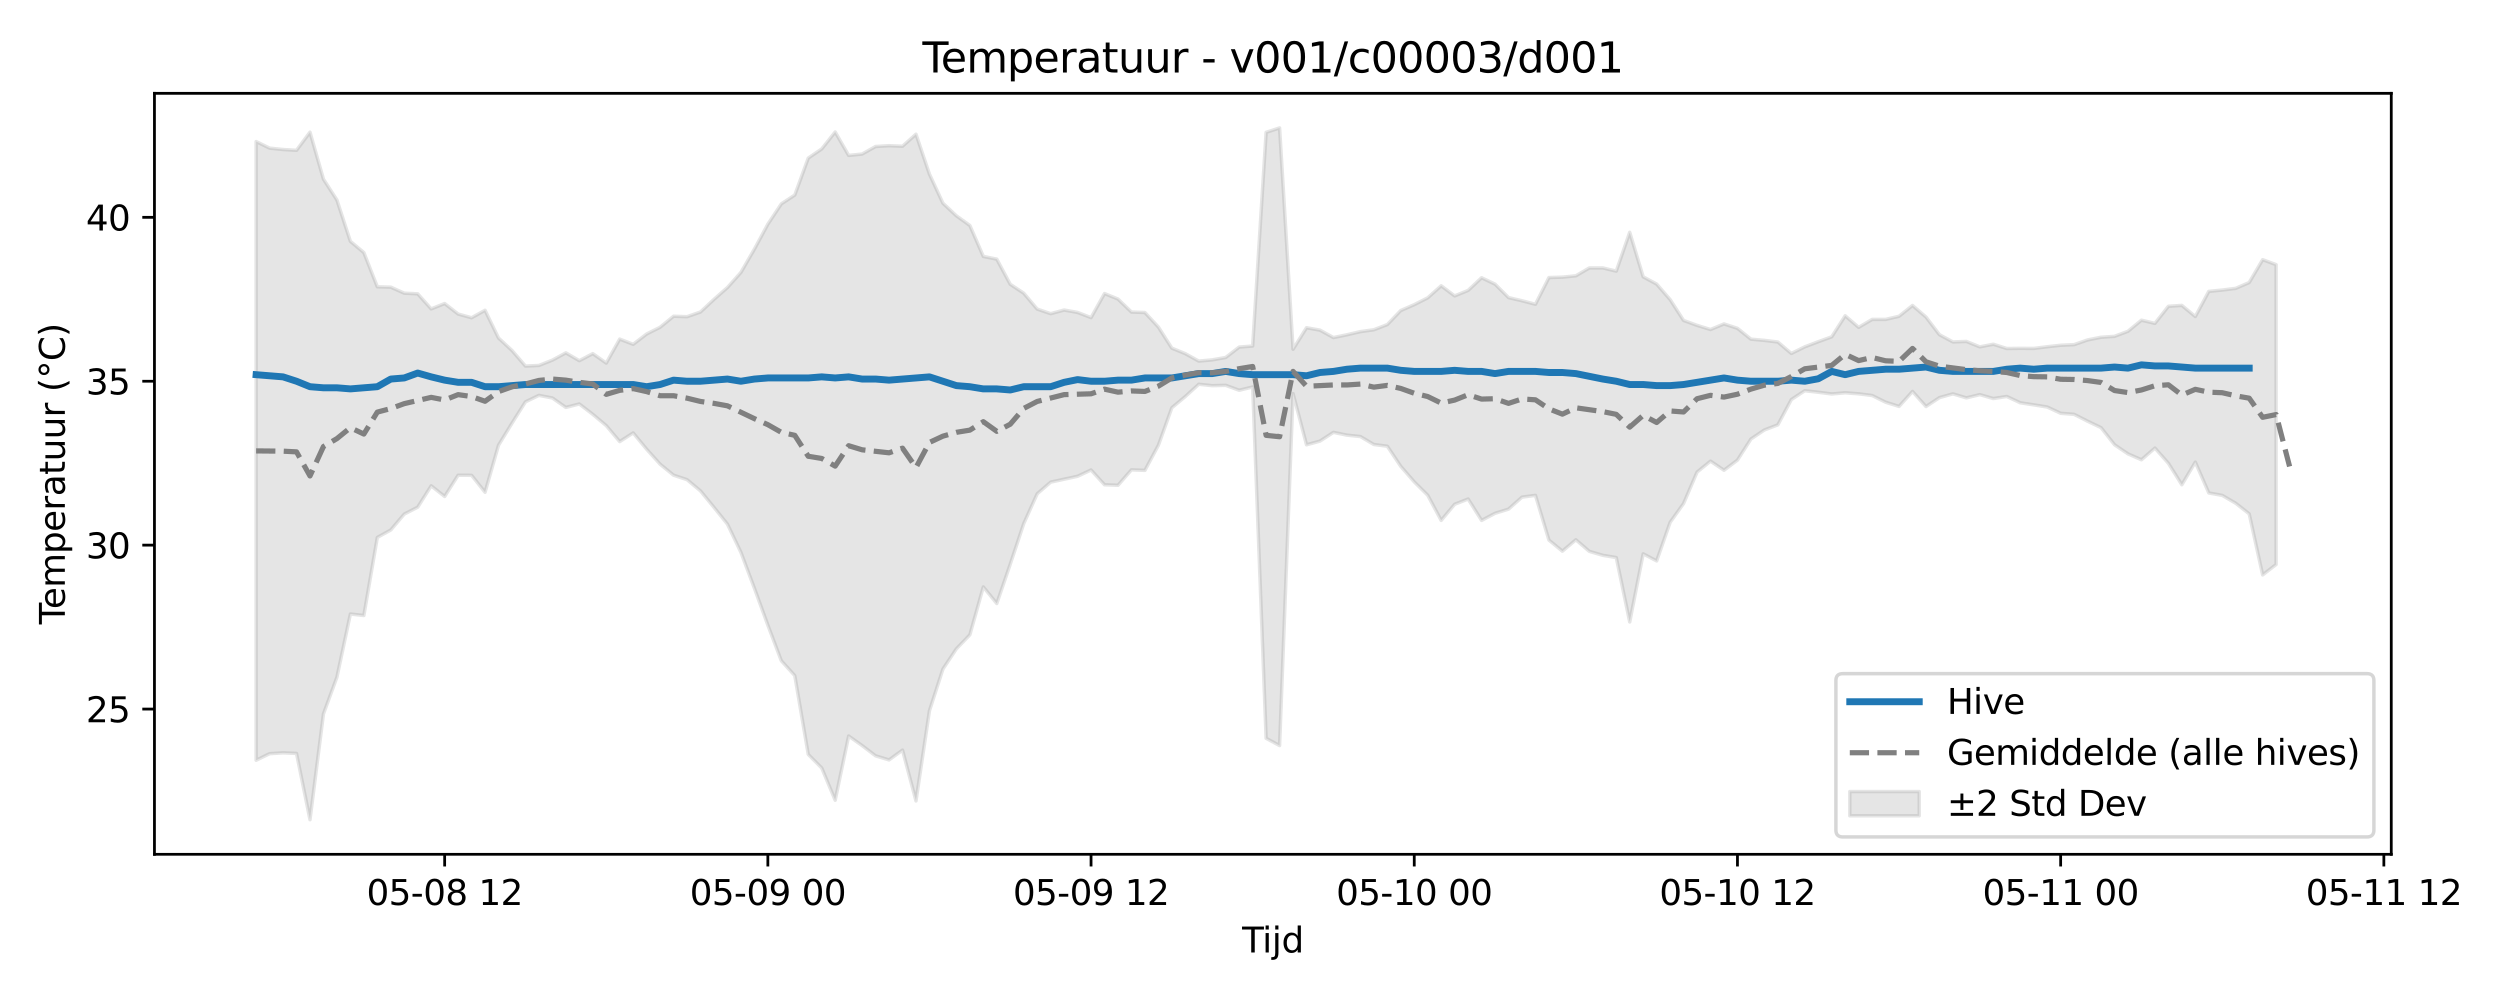 <?xml version="1.0" encoding="utf-8" standalone="no"?>
<!DOCTYPE svg PUBLIC "-//W3C//DTD SVG 1.1//EN"
  "http://www.w3.org/Graphics/SVG/1.1/DTD/svg11.dtd">
<svg xmlns:xlink="http://www.w3.org/1999/xlink" width="720pt" height="288pt" viewBox="0 0 720 288" xmlns="http://www.w3.org/2000/svg" version="1.1">
 <defs>
  <style type="text/css">*{stroke-linejoin: round; stroke-linecap: butt}</style>
 </defs>
 <g id="figure_1">
  <g id="patch_1">
   <path d="M 0 288 
L 720 288 
L 720 0 
L 0 0 
z
" style="fill: #ffffff"/>
  </g>
  <g id="axes_1">
   <g id="patch_2">
    <path d="M 44.48 246.04 
L 688.683 246.04 
L 688.683 26.88 
L 44.48 26.88 
z
" style="fill: #ffffff"/>
   </g>
   <g id="FillBetweenPolyCollection_1">
    <defs>
     <path id="mc8a89ac78d" d="M 73.762 -247.235 
L 73.762 -69.046 
L 77.64 -70.938 
L 81.519 -71.182 
L 85.397 -71.017 
L 89.276 -51.922 
L 93.154 -82.393 
L 97.032 -92.964 
L 100.911 -111.162 
L 104.789 -110.73 
L 108.668 -133.22 
L 112.546 -135.37 
L 116.424 -139.936 
L 120.303 -141.933 
L 124.181 -148.085 
L 128.06 -145.013 
L 131.938 -151.134 
L 135.816 -151.109 
L 139.695 -146.229 
L 143.573 -159.775 
L 147.452 -166.114 
L 151.33 -172.265 
L 155.208 -174.128 
L 159.087 -173.382 
L 162.965 -170.657 
L 166.844 -171.658 
L 170.722 -168.672 
L 174.6 -165.42 
L 178.479 -160.815 
L 182.357 -163.32 
L 186.236 -158.62 
L 190.114 -154.313 
L 193.992 -151.14 
L 197.871 -149.856 
L 201.749 -146.611 
L 205.628 -141.875 
L 209.506 -137.046 
L 213.384 -128.923 
L 217.263 -118.598 
L 221.141 -107.957 
L 225.02 -97.696 
L 228.898 -93.418 
L 232.776 -70.718 
L 236.655 -66.822 
L 240.533 -57.526 
L 244.412 -76.03 
L 248.29 -73.276 
L 252.168 -70.316 
L 256.047 -69.138 
L 259.925 -71.967 
L 263.804 -57.33 
L 267.682 -83.306 
L 271.56 -95.302 
L 275.439 -101.136 
L 279.317 -105.172 
L 283.196 -118.964 
L 287.074 -114.188 
L 290.952 -125.52 
L 294.831 -137.182 
L 298.709 -145.774 
L 302.588 -149.144 
L 306.466 -149.985 
L 310.345 -150.83 
L 314.223 -152.644 
L 318.101 -148.383 
L 321.98 -148.239 
L 325.858 -152.687 
L 329.737 -152.534 
L 333.615 -159.767 
L 337.493 -170.563 
L 341.372 -173.799 
L 345.25 -177.333 
L 349.129 -176.923 
L 353.007 -177.022 
L 356.885 -175.602 
L 360.764 -176.556 
L 364.642 -75.365 
L 368.521 -73.274 
L 372.399 -174.658 
L 376.277 -159.898 
L 380.156 -160.965 
L 384.034 -163.483 
L 387.913 -162.68 
L 391.791 -162.275 
L 395.669 -159.979 
L 399.548 -159.488 
L 403.426 -153.68 
L 407.305 -149.217 
L 411.183 -145.372 
L 415.061 -138.123 
L 418.94 -142.767 
L 422.818 -144.285 
L 426.697 -138.118 
L 430.575 -140.167 
L 434.453 -141.368 
L 438.332 -144.825 
L 442.21 -145.331 
L 446.089 -132.452 
L 449.967 -129.262 
L 453.845 -132.546 
L 457.724 -129.207 
L 461.602 -128.067 
L 465.481 -127.425 
L 469.359 -108.875 
L 473.237 -128.493 
L 477.116 -126.454 
L 480.994 -137.56 
L 484.873 -142.991 
L 488.751 -152.033 
L 492.629 -155.19 
L 496.508 -152.566 
L 500.386 -155.485 
L 504.265 -161.554 
L 508.143 -164.166 
L 512.021 -165.643 
L 515.9 -172.912 
L 519.778 -175.472 
L 523.657 -175.031 
L 527.535 -174.536 
L 531.413 -174.878 
L 535.292 -174.579 
L 539.17 -174.094 
L 543.049 -172.168 
L 546.927 -170.945 
L 550.805 -175.263 
L 554.684 -170.911 
L 558.562 -173.486 
L 562.441 -174.564 
L 566.319 -173.41 
L 570.197 -174.35 
L 574.076 -173.212 
L 577.954 -173.812 
L 581.833 -171.999 
L 585.711 -171.399 
L 589.589 -170.786 
L 593.468 -168.974 
L 597.346 -168.67 
L 601.225 -166.688 
L 605.103 -164.842 
L 608.982 -159.919 
L 612.86 -157.282 
L 616.738 -155.584 
L 620.617 -158.957 
L 624.495 -154.572 
L 628.374 -148.385 
L 632.252 -154.911 
L 636.13 -146.028 
L 640.009 -145.328 
L 643.887 -143.061 
L 647.766 -140.021 
L 651.644 -122.421 
L 655.522 -125.433 
L 655.522 -211.777 
L 655.522 -211.777 
L 651.644 -213.215 
L 647.766 -206.63 
L 643.887 -204.954 
L 640.009 -204.47 
L 636.13 -204.085 
L 632.252 -196.838 
L 628.374 -200.049 
L 624.495 -199.79 
L 620.617 -194.869 
L 616.738 -195.788 
L 612.86 -192.595 
L 608.982 -191.138 
L 605.103 -190.872 
L 601.225 -190.097 
L 597.346 -188.744 
L 593.468 -188.565 
L 589.589 -188.138 
L 585.711 -187.652 
L 581.833 -187.681 
L 577.954 -187.63 
L 574.076 -188.859 
L 570.197 -188.1 
L 566.319 -189.668 
L 562.441 -189.522 
L 558.562 -191.607 
L 554.684 -196.7 
L 550.805 -200.027 
L 546.927 -196.918 
L 543.049 -196.009 
L 539.17 -196.003 
L 535.292 -193.724 
L 531.413 -197.054 
L 527.535 -190.998 
L 523.657 -189.59 
L 519.778 -188.111 
L 515.9 -186.202 
L 512.021 -189.505 
L 508.143 -189.974 
L 504.265 -190.321 
L 500.386 -193.447 
L 496.508 -194.714 
L 492.629 -193.098 
L 488.751 -194.303 
L 484.873 -195.713 
L 480.994 -201.727 
L 477.116 -206.192 
L 473.237 -208.276 
L 469.359 -221.096 
L 465.481 -209.91 
L 461.602 -210.842 
L 457.724 -210.835 
L 453.845 -208.566 
L 449.967 -208.183 
L 446.089 -208.062 
L 442.21 -200.376 
L 438.332 -201.385 
L 434.453 -202.293 
L 430.575 -206.169 
L 426.697 -208.008 
L 422.818 -204.359 
L 418.94 -202.783 
L 415.061 -205.695 
L 411.183 -202.223 
L 407.305 -200.266 
L 403.426 -198.573 
L 399.548 -194.527 
L 395.669 -193.029 
L 391.791 -192.495 
L 387.913 -191.587 
L 384.034 -190.783 
L 380.156 -192.924 
L 376.277 -193.613 
L 372.399 -187.413 
L 368.521 -251.158 
L 364.642 -249.885 
L 360.764 -188.348 
L 356.885 -188.043 
L 353.007 -185.05 
L 349.129 -184.362 
L 345.25 -184.004 
L 341.372 -186.148 
L 337.493 -187.732 
L 333.615 -193.808 
L 329.737 -197.998 
L 325.858 -198.134 
L 321.98 -201.874 
L 318.101 -203.46 
L 314.223 -196.524 
L 310.345 -198.024 
L 306.466 -198.711 
L 302.588 -197.664 
L 298.709 -198.989 
L 294.831 -203.568 
L 290.952 -206.129 
L 287.074 -213.37 
L 283.196 -214.155 
L 279.317 -223.068 
L 275.439 -225.846 
L 271.56 -229.476 
L 267.682 -237.853 
L 263.804 -249.353 
L 259.925 -245.887 
L 256.047 -246.042 
L 252.168 -245.807 
L 248.29 -243.635 
L 244.412 -243.241 
L 240.533 -249.995 
L 236.655 -245.105 
L 232.776 -242.468 
L 228.898 -231.832 
L 225.02 -229.286 
L 221.141 -223.43 
L 217.263 -216.251 
L 213.384 -209.545 
L 209.506 -205.199 
L 205.628 -201.786 
L 201.749 -198.152 
L 197.871 -196.795 
L 193.992 -196.927 
L 190.114 -193.753 
L 186.236 -191.807 
L 182.357 -188.838 
L 178.479 -190.347 
L 174.6 -183.433 
L 170.722 -186.161 
L 166.844 -184.12 
L 162.965 -186.38 
L 159.087 -184.284 
L 155.208 -182.751 
L 151.33 -182.569 
L 147.452 -187.067 
L 143.573 -190.653 
L 139.695 -198.639 
L 135.816 -196.486 
L 131.938 -197.562 
L 128.06 -200.589 
L 124.181 -199.038 
L 120.303 -203.38 
L 116.424 -203.567 
L 112.546 -205.301 
L 108.668 -205.406 
L 104.789 -215.255 
L 100.911 -218.494 
L 97.032 -230.398 
L 93.154 -236.406 
L 89.276 -249.935 
L 85.397 -244.713 
L 81.519 -244.942 
L 77.64 -245.343 
L 73.762 -247.235 
z
" style="stroke: #808080; stroke-opacity: 0.2"/>
    </defs>
    <g clip-path="url(#pf900be10a9)">
     <use xlink:href="#mc8a89ac78d" x="0" y="288" style="fill: #808080; fill-opacity: 0.2; stroke: #808080; stroke-opacity: 0.2"/>
    </g>
   </g>
   <g id="matplotlib.axis_1">
    <g id="xtick_1">
     <g id="line2d_1">
      <defs>
       <path id="m884f137128" d="M 0 0 
L 0 3.5 
" style="stroke: #000000; stroke-width: 0.8"/>
      </defs>
      <g>
       <use xlink:href="#m884f137128" x="128.06" y="246.04" style="stroke: #000000; stroke-width: 0.8"/>
      </g>
     </g>
     <g id="text_1">
      <!-- 05-08 12 -->
      <g transform="translate(105.579 260.638) scale(0.1 -0.1)">
       <defs>
        <path id="DejaVuSans-30" d="M 2034 4250 
Q 1547 4250 1301 3770 
Q 1056 3291 1056 2328 
Q 1056 1369 1301 889 
Q 1547 409 2034 409 
Q 2525 409 2770 889 
Q 3016 1369 3016 2328 
Q 3016 3291 2770 3770 
Q 2525 4250 2034 4250 
z
M 2034 4750 
Q 2819 4750 3233 4129 
Q 3647 3509 3647 2328 
Q 3647 1150 3233 529 
Q 2819 -91 2034 -91 
Q 1250 -91 836 529 
Q 422 1150 422 2328 
Q 422 3509 836 4129 
Q 1250 4750 2034 4750 
z
" transform="scale(0.016)"/>
        <path id="DejaVuSans-35" d="M 691 4666 
L 3169 4666 
L 3169 4134 
L 1269 4134 
L 1269 2991 
Q 1406 3038 1543 3061 
Q 1681 3084 1819 3084 
Q 2600 3084 3056 2656 
Q 3513 2228 3513 1497 
Q 3513 744 3044 326 
Q 2575 -91 1722 -91 
Q 1428 -91 1123 -41 
Q 819 9 494 109 
L 494 744 
Q 775 591 1075 516 
Q 1375 441 1709 441 
Q 2250 441 2565 725 
Q 2881 1009 2881 1497 
Q 2881 1984 2565 2268 
Q 2250 2553 1709 2553 
Q 1456 2553 1204 2497 
Q 953 2441 691 2322 
L 691 4666 
z
" transform="scale(0.016)"/>
        <path id="DejaVuSans-2d" d="M 313 2009 
L 1997 2009 
L 1997 1497 
L 313 1497 
L 313 2009 
z
" transform="scale(0.016)"/>
        <path id="DejaVuSans-38" d="M 2034 2216 
Q 1584 2216 1326 1975 
Q 1069 1734 1069 1313 
Q 1069 891 1326 650 
Q 1584 409 2034 409 
Q 2484 409 2743 651 
Q 3003 894 3003 1313 
Q 3003 1734 2745 1975 
Q 2488 2216 2034 2216 
z
M 1403 2484 
Q 997 2584 770 2862 
Q 544 3141 544 3541 
Q 544 4100 942 4425 
Q 1341 4750 2034 4750 
Q 2731 4750 3128 4425 
Q 3525 4100 3525 3541 
Q 3525 3141 3298 2862 
Q 3072 2584 2669 2484 
Q 3125 2378 3379 2068 
Q 3634 1759 3634 1313 
Q 3634 634 3220 271 
Q 2806 -91 2034 -91 
Q 1263 -91 848 271 
Q 434 634 434 1313 
Q 434 1759 690 2068 
Q 947 2378 1403 2484 
z
M 1172 3481 
Q 1172 3119 1398 2916 
Q 1625 2713 2034 2713 
Q 2441 2713 2670 2916 
Q 2900 3119 2900 3481 
Q 2900 3844 2670 4047 
Q 2441 4250 2034 4250 
Q 1625 4250 1398 4047 
Q 1172 3844 1172 3481 
z
" transform="scale(0.016)"/>
        <path id="DejaVuSans-20" transform="scale(0.016)"/>
        <path id="DejaVuSans-31" d="M 794 531 
L 1825 531 
L 1825 4091 
L 703 3866 
L 703 4441 
L 1819 4666 
L 2450 4666 
L 2450 531 
L 3481 531 
L 3481 0 
L 794 0 
L 794 531 
z
" transform="scale(0.016)"/>
        <path id="DejaVuSans-32" d="M 1228 531 
L 3431 531 
L 3431 0 
L 469 0 
L 469 531 
Q 828 903 1448 1529 
Q 2069 2156 2228 2338 
Q 2531 2678 2651 2914 
Q 2772 3150 2772 3378 
Q 2772 3750 2511 3984 
Q 2250 4219 1831 4219 
Q 1534 4219 1204 4116 
Q 875 4013 500 3803 
L 500 4441 
Q 881 4594 1212 4672 
Q 1544 4750 1819 4750 
Q 2544 4750 2975 4387 
Q 3406 4025 3406 3419 
Q 3406 3131 3298 2873 
Q 3191 2616 2906 2266 
Q 2828 2175 2409 1742 
Q 1991 1309 1228 531 
z
" transform="scale(0.016)"/>
       </defs>
       <use xlink:href="#DejaVuSans-30"/>
       <use xlink:href="#DejaVuSans-35" transform="translate(63.623 0)"/>
       <use xlink:href="#DejaVuSans-2d" transform="translate(127.246 0)"/>
       <use xlink:href="#DejaVuSans-30" transform="translate(163.33 0)"/>
       <use xlink:href="#DejaVuSans-38" transform="translate(226.953 0)"/>
       <use xlink:href="#DejaVuSans-20" transform="translate(290.576 0)"/>
       <use xlink:href="#DejaVuSans-31" transform="translate(322.363 0)"/>
       <use xlink:href="#DejaVuSans-32" transform="translate(385.986 0)"/>
      </g>
     </g>
    </g>
    <g id="xtick_2">
     <g id="line2d_2">
      <g>
       <use xlink:href="#m884f137128" x="221.141" y="246.04" style="stroke: #000000; stroke-width: 0.8"/>
      </g>
     </g>
     <g id="text_2">
      <!-- 05-09 00 -->
      <g transform="translate(198.661 260.638) scale(0.1 -0.1)">
       <defs>
        <path id="DejaVuSans-39" d="M 703 97 
L 703 672 
Q 941 559 1184 500 
Q 1428 441 1663 441 
Q 2288 441 2617 861 
Q 2947 1281 2994 2138 
Q 2813 1869 2534 1725 
Q 2256 1581 1919 1581 
Q 1219 1581 811 2004 
Q 403 2428 403 3163 
Q 403 3881 828 4315 
Q 1253 4750 1959 4750 
Q 2769 4750 3195 4129 
Q 3622 3509 3622 2328 
Q 3622 1225 3098 567 
Q 2575 -91 1691 -91 
Q 1453 -91 1209 -44 
Q 966 3 703 97 
z
M 1959 2075 
Q 2384 2075 2632 2365 
Q 2881 2656 2881 3163 
Q 2881 3666 2632 3958 
Q 2384 4250 1959 4250 
Q 1534 4250 1286 3958 
Q 1038 3666 1038 3163 
Q 1038 2656 1286 2365 
Q 1534 2075 1959 2075 
z
" transform="scale(0.016)"/>
       </defs>
       <use xlink:href="#DejaVuSans-30"/>
       <use xlink:href="#DejaVuSans-35" transform="translate(63.623 0)"/>
       <use xlink:href="#DejaVuSans-2d" transform="translate(127.246 0)"/>
       <use xlink:href="#DejaVuSans-30" transform="translate(163.33 0)"/>
       <use xlink:href="#DejaVuSans-39" transform="translate(226.953 0)"/>
       <use xlink:href="#DejaVuSans-20" transform="translate(290.576 0)"/>
       <use xlink:href="#DejaVuSans-30" transform="translate(322.363 0)"/>
       <use xlink:href="#DejaVuSans-30" transform="translate(385.986 0)"/>
      </g>
     </g>
    </g>
    <g id="xtick_3">
     <g id="line2d_3">
      <g>
       <use xlink:href="#m884f137128" x="314.223" y="246.04" style="stroke: #000000; stroke-width: 0.8"/>
      </g>
     </g>
     <g id="text_3">
      <!-- 05-09 12 -->
      <g transform="translate(291.742 260.638) scale(0.1 -0.1)">
       <use xlink:href="#DejaVuSans-30"/>
       <use xlink:href="#DejaVuSans-35" transform="translate(63.623 0)"/>
       <use xlink:href="#DejaVuSans-2d" transform="translate(127.246 0)"/>
       <use xlink:href="#DejaVuSans-30" transform="translate(163.33 0)"/>
       <use xlink:href="#DejaVuSans-39" transform="translate(226.953 0)"/>
       <use xlink:href="#DejaVuSans-20" transform="translate(290.576 0)"/>
       <use xlink:href="#DejaVuSans-31" transform="translate(322.363 0)"/>
       <use xlink:href="#DejaVuSans-32" transform="translate(385.986 0)"/>
      </g>
     </g>
    </g>
    <g id="xtick_4">
     <g id="line2d_4">
      <g>
       <use xlink:href="#m884f137128" x="407.305" y="246.04" style="stroke: #000000; stroke-width: 0.8"/>
      </g>
     </g>
     <g id="text_4">
      <!-- 05-10 00 -->
      <g transform="translate(384.824 260.638) scale(0.1 -0.1)">
       <use xlink:href="#DejaVuSans-30"/>
       <use xlink:href="#DejaVuSans-35" transform="translate(63.623 0)"/>
       <use xlink:href="#DejaVuSans-2d" transform="translate(127.246 0)"/>
       <use xlink:href="#DejaVuSans-31" transform="translate(163.33 0)"/>
       <use xlink:href="#DejaVuSans-30" transform="translate(226.953 0)"/>
       <use xlink:href="#DejaVuSans-20" transform="translate(290.576 0)"/>
       <use xlink:href="#DejaVuSans-30" transform="translate(322.363 0)"/>
       <use xlink:href="#DejaVuSans-30" transform="translate(385.986 0)"/>
      </g>
     </g>
    </g>
    <g id="xtick_5">
     <g id="line2d_5">
      <g>
       <use xlink:href="#m884f137128" x="500.386" y="246.04" style="stroke: #000000; stroke-width: 0.8"/>
      </g>
     </g>
     <g id="text_5">
      <!-- 05-10 12 -->
      <g transform="translate(477.906 260.638) scale(0.1 -0.1)">
       <use xlink:href="#DejaVuSans-30"/>
       <use xlink:href="#DejaVuSans-35" transform="translate(63.623 0)"/>
       <use xlink:href="#DejaVuSans-2d" transform="translate(127.246 0)"/>
       <use xlink:href="#DejaVuSans-31" transform="translate(163.33 0)"/>
       <use xlink:href="#DejaVuSans-30" transform="translate(226.953 0)"/>
       <use xlink:href="#DejaVuSans-20" transform="translate(290.576 0)"/>
       <use xlink:href="#DejaVuSans-31" transform="translate(322.363 0)"/>
       <use xlink:href="#DejaVuSans-32" transform="translate(385.986 0)"/>
      </g>
     </g>
    </g>
    <g id="xtick_6">
     <g id="line2d_6">
      <g>
       <use xlink:href="#m884f137128" x="593.468" y="246.04" style="stroke: #000000; stroke-width: 0.8"/>
      </g>
     </g>
     <g id="text_6">
      <!-- 05-11 00 -->
      <g transform="translate(570.987 260.638) scale(0.1 -0.1)">
       <use xlink:href="#DejaVuSans-30"/>
       <use xlink:href="#DejaVuSans-35" transform="translate(63.623 0)"/>
       <use xlink:href="#DejaVuSans-2d" transform="translate(127.246 0)"/>
       <use xlink:href="#DejaVuSans-31" transform="translate(163.33 0)"/>
       <use xlink:href="#DejaVuSans-31" transform="translate(226.953 0)"/>
       <use xlink:href="#DejaVuSans-20" transform="translate(290.576 0)"/>
       <use xlink:href="#DejaVuSans-30" transform="translate(322.363 0)"/>
       <use xlink:href="#DejaVuSans-30" transform="translate(385.986 0)"/>
      </g>
     </g>
    </g>
    <g id="xtick_7">
     <g id="line2d_7">
      <g>
       <use xlink:href="#m884f137128" x="686.55" y="246.04" style="stroke: #000000; stroke-width: 0.8"/>
      </g>
     </g>
     <g id="text_7">
      <!-- 05-11 12 -->
      <g transform="translate(664.069 260.638) scale(0.1 -0.1)">
       <use xlink:href="#DejaVuSans-30"/>
       <use xlink:href="#DejaVuSans-35" transform="translate(63.623 0)"/>
       <use xlink:href="#DejaVuSans-2d" transform="translate(127.246 0)"/>
       <use xlink:href="#DejaVuSans-31" transform="translate(163.33 0)"/>
       <use xlink:href="#DejaVuSans-31" transform="translate(226.953 0)"/>
       <use xlink:href="#DejaVuSans-20" transform="translate(290.576 0)"/>
       <use xlink:href="#DejaVuSans-31" transform="translate(322.363 0)"/>
       <use xlink:href="#DejaVuSans-32" transform="translate(385.986 0)"/>
      </g>
     </g>
    </g>
    <g id="text_8">
     <!-- Tijd -->
     <g transform="translate(357.731 274.317) scale(0.1 -0.1)">
      <defs>
       <path id="DejaVuSans-54" d="M -19 4666 
L 3928 4666 
L 3928 4134 
L 2272 4134 
L 2272 0 
L 1638 0 
L 1638 4134 
L -19 4134 
L -19 4666 
z
" transform="scale(0.016)"/>
       <path id="DejaVuSans-69" d="M 603 3500 
L 1178 3500 
L 1178 0 
L 603 0 
L 603 3500 
z
M 603 4863 
L 1178 4863 
L 1178 4134 
L 603 4134 
L 603 4863 
z
" transform="scale(0.016)"/>
       <path id="DejaVuSans-6a" d="M 603 3500 
L 1178 3500 
L 1178 -63 
Q 1178 -731 923 -1031 
Q 669 -1331 103 -1331 
L -116 -1331 
L -116 -844 
L 38 -844 
Q 366 -844 484 -692 
Q 603 -541 603 -63 
L 603 3500 
z
M 603 4863 
L 1178 4863 
L 1178 4134 
L 603 4134 
L 603 4863 
z
" transform="scale(0.016)"/>
       <path id="DejaVuSans-64" d="M 2906 2969 
L 2906 4863 
L 3481 4863 
L 3481 0 
L 2906 0 
L 2906 525 
Q 2725 213 2448 61 
Q 2172 -91 1784 -91 
Q 1150 -91 751 415 
Q 353 922 353 1747 
Q 353 2572 751 3078 
Q 1150 3584 1784 3584 
Q 2172 3584 2448 3432 
Q 2725 3281 2906 2969 
z
M 947 1747 
Q 947 1113 1208 752 
Q 1469 391 1925 391 
Q 2381 391 2643 752 
Q 2906 1113 2906 1747 
Q 2906 2381 2643 2742 
Q 2381 3103 1925 3103 
Q 1469 3103 1208 2742 
Q 947 2381 947 1747 
z
" transform="scale(0.016)"/>
      </defs>
      <use xlink:href="#DejaVuSans-54"/>
      <use xlink:href="#DejaVuSans-69" transform="translate(57.959 0)"/>
      <use xlink:href="#DejaVuSans-6a" transform="translate(85.742 0)"/>
      <use xlink:href="#DejaVuSans-64" transform="translate(113.525 0)"/>
     </g>
    </g>
   </g>
   <g id="matplotlib.axis_2">
    <g id="ytick_1">
     <g id="line2d_8">
      <defs>
       <path id="m848765193e" d="M 0 0 
L -3.5 0 
" style="stroke: #000000; stroke-width: 0.8"/>
      </defs>
      <g>
       <use xlink:href="#m848765193e" x="44.48" y="204.21" style="stroke: #000000; stroke-width: 0.8"/>
      </g>
     </g>
     <g id="text_9">
      <!-- 25 -->
      <g transform="translate(24.755 208.009) scale(0.1 -0.1)">
       <use xlink:href="#DejaVuSans-32"/>
       <use xlink:href="#DejaVuSans-35" transform="translate(63.623 0)"/>
      </g>
     </g>
    </g>
    <g id="ytick_2">
     <g id="line2d_9">
      <g>
       <use xlink:href="#m848765193e" x="44.48" y="157.003" style="stroke: #000000; stroke-width: 0.8"/>
      </g>
     </g>
     <g id="text_10">
      <!-- 30 -->
      <g transform="translate(24.755 160.803) scale(0.1 -0.1)">
       <defs>
        <path id="DejaVuSans-33" d="M 2597 2516 
Q 3050 2419 3304 2112 
Q 3559 1806 3559 1356 
Q 3559 666 3084 287 
Q 2609 -91 1734 -91 
Q 1441 -91 1130 -33 
Q 819 25 488 141 
L 488 750 
Q 750 597 1062 519 
Q 1375 441 1716 441 
Q 2309 441 2620 675 
Q 2931 909 2931 1356 
Q 2931 1769 2642 2001 
Q 2353 2234 1838 2234 
L 1294 2234 
L 1294 2753 
L 1863 2753 
Q 2328 2753 2575 2939 
Q 2822 3125 2822 3475 
Q 2822 3834 2567 4026 
Q 2313 4219 1838 4219 
Q 1578 4219 1281 4162 
Q 984 4106 628 3988 
L 628 4550 
Q 988 4650 1302 4700 
Q 1616 4750 1894 4750 
Q 2613 4750 3031 4423 
Q 3450 4097 3450 3541 
Q 3450 3153 3228 2886 
Q 3006 2619 2597 2516 
z
" transform="scale(0.016)"/>
       </defs>
       <use xlink:href="#DejaVuSans-33"/>
       <use xlink:href="#DejaVuSans-30" transform="translate(63.623 0)"/>
      </g>
     </g>
    </g>
    <g id="ytick_3">
     <g id="line2d_10">
      <g>
       <use xlink:href="#m848765193e" x="44.48" y="109.797" style="stroke: #000000; stroke-width: 0.8"/>
      </g>
     </g>
     <g id="text_11">
      <!-- 35 -->
      <g transform="translate(24.755 113.596) scale(0.1 -0.1)">
       <use xlink:href="#DejaVuSans-33"/>
       <use xlink:href="#DejaVuSans-35" transform="translate(63.623 0)"/>
      </g>
     </g>
    </g>
    <g id="ytick_4">
     <g id="line2d_11">
      <g>
       <use xlink:href="#m848765193e" x="44.48" y="62.59" style="stroke: #000000; stroke-width: 0.8"/>
      </g>
     </g>
     <g id="text_12">
      <!-- 40 -->
      <g transform="translate(24.755 66.389) scale(0.1 -0.1)">
       <defs>
        <path id="DejaVuSans-34" d="M 2419 4116 
L 825 1625 
L 2419 1625 
L 2419 4116 
z
M 2253 4666 
L 3047 4666 
L 3047 1625 
L 3713 1625 
L 3713 1100 
L 3047 1100 
L 3047 0 
L 2419 0 
L 2419 1100 
L 313 1100 
L 313 1709 
L 2253 4666 
z
" transform="scale(0.016)"/>
       </defs>
       <use xlink:href="#DejaVuSans-34"/>
       <use xlink:href="#DejaVuSans-30" transform="translate(63.623 0)"/>
      </g>
     </g>
    </g>
    <g id="text_13">
     <!-- Temperatuur (°C) -->
     <g transform="translate(18.675 179.816) rotate(-90) scale(0.1 -0.1)">
      <defs>
       <path id="DejaVuSans-65" d="M 3597 1894 
L 3597 1613 
L 953 1613 
Q 991 1019 1311 708 
Q 1631 397 2203 397 
Q 2534 397 2845 478 
Q 3156 559 3463 722 
L 3463 178 
Q 3153 47 2828 -22 
Q 2503 -91 2169 -91 
Q 1331 -91 842 396 
Q 353 884 353 1716 
Q 353 2575 817 3079 
Q 1281 3584 2069 3584 
Q 2775 3584 3186 3129 
Q 3597 2675 3597 1894 
z
M 3022 2063 
Q 3016 2534 2758 2815 
Q 2500 3097 2075 3097 
Q 1594 3097 1305 2825 
Q 1016 2553 972 2059 
L 3022 2063 
z
" transform="scale(0.016)"/>
       <path id="DejaVuSans-6d" d="M 3328 2828 
Q 3544 3216 3844 3400 
Q 4144 3584 4550 3584 
Q 5097 3584 5394 3201 
Q 5691 2819 5691 2113 
L 5691 0 
L 5113 0 
L 5113 2094 
Q 5113 2597 4934 2840 
Q 4756 3084 4391 3084 
Q 3944 3084 3684 2787 
Q 3425 2491 3425 1978 
L 3425 0 
L 2847 0 
L 2847 2094 
Q 2847 2600 2669 2842 
Q 2491 3084 2119 3084 
Q 1678 3084 1418 2786 
Q 1159 2488 1159 1978 
L 1159 0 
L 581 0 
L 581 3500 
L 1159 3500 
L 1159 2956 
Q 1356 3278 1631 3431 
Q 1906 3584 2284 3584 
Q 2666 3584 2933 3390 
Q 3200 3197 3328 2828 
z
" transform="scale(0.016)"/>
       <path id="DejaVuSans-70" d="M 1159 525 
L 1159 -1331 
L 581 -1331 
L 581 3500 
L 1159 3500 
L 1159 2969 
Q 1341 3281 1617 3432 
Q 1894 3584 2278 3584 
Q 2916 3584 3314 3078 
Q 3713 2572 3713 1747 
Q 3713 922 3314 415 
Q 2916 -91 2278 -91 
Q 1894 -91 1617 61 
Q 1341 213 1159 525 
z
M 3116 1747 
Q 3116 2381 2855 2742 
Q 2594 3103 2138 3103 
Q 1681 3103 1420 2742 
Q 1159 2381 1159 1747 
Q 1159 1113 1420 752 
Q 1681 391 2138 391 
Q 2594 391 2855 752 
Q 3116 1113 3116 1747 
z
" transform="scale(0.016)"/>
       <path id="DejaVuSans-72" d="M 2631 2963 
Q 2534 3019 2420 3045 
Q 2306 3072 2169 3072 
Q 1681 3072 1420 2755 
Q 1159 2438 1159 1844 
L 1159 0 
L 581 0 
L 581 3500 
L 1159 3500 
L 1159 2956 
Q 1341 3275 1631 3429 
Q 1922 3584 2338 3584 
Q 2397 3584 2469 3576 
Q 2541 3569 2628 3553 
L 2631 2963 
z
" transform="scale(0.016)"/>
       <path id="DejaVuSans-61" d="M 2194 1759 
Q 1497 1759 1228 1600 
Q 959 1441 959 1056 
Q 959 750 1161 570 
Q 1363 391 1709 391 
Q 2188 391 2477 730 
Q 2766 1069 2766 1631 
L 2766 1759 
L 2194 1759 
z
M 3341 1997 
L 3341 0 
L 2766 0 
L 2766 531 
Q 2569 213 2275 61 
Q 1981 -91 1556 -91 
Q 1019 -91 701 211 
Q 384 513 384 1019 
Q 384 1609 779 1909 
Q 1175 2209 1959 2209 
L 2766 2209 
L 2766 2266 
Q 2766 2663 2505 2880 
Q 2244 3097 1772 3097 
Q 1472 3097 1187 3025 
Q 903 2953 641 2809 
L 641 3341 
Q 956 3463 1253 3523 
Q 1550 3584 1831 3584 
Q 2591 3584 2966 3190 
Q 3341 2797 3341 1997 
z
" transform="scale(0.016)"/>
       <path id="DejaVuSans-74" d="M 1172 4494 
L 1172 3500 
L 2356 3500 
L 2356 3053 
L 1172 3053 
L 1172 1153 
Q 1172 725 1289 603 
Q 1406 481 1766 481 
L 2356 481 
L 2356 0 
L 1766 0 
Q 1100 0 847 248 
Q 594 497 594 1153 
L 594 3053 
L 172 3053 
L 172 3500 
L 594 3500 
L 594 4494 
L 1172 4494 
z
" transform="scale(0.016)"/>
       <path id="DejaVuSans-75" d="M 544 1381 
L 544 3500 
L 1119 3500 
L 1119 1403 
Q 1119 906 1312 657 
Q 1506 409 1894 409 
Q 2359 409 2629 706 
Q 2900 1003 2900 1516 
L 2900 3500 
L 3475 3500 
L 3475 0 
L 2900 0 
L 2900 538 
Q 2691 219 2414 64 
Q 2138 -91 1772 -91 
Q 1169 -91 856 284 
Q 544 659 544 1381 
z
M 1991 3584 
L 1991 3584 
z
" transform="scale(0.016)"/>
       <path id="DejaVuSans-28" d="M 1984 4856 
Q 1566 4138 1362 3434 
Q 1159 2731 1159 2009 
Q 1159 1288 1364 580 
Q 1569 -128 1984 -844 
L 1484 -844 
Q 1016 -109 783 600 
Q 550 1309 550 2009 
Q 550 2706 781 3412 
Q 1013 4119 1484 4856 
L 1984 4856 
z
" transform="scale(0.016)"/>
       <path id="DejaVuSans-b0" d="M 1600 4347 
Q 1350 4347 1178 4173 
Q 1006 4000 1006 3750 
Q 1006 3503 1178 3333 
Q 1350 3163 1600 3163 
Q 1850 3163 2022 3333 
Q 2194 3503 2194 3750 
Q 2194 3997 2020 4172 
Q 1847 4347 1600 4347 
z
M 1600 4750 
Q 1800 4750 1984 4673 
Q 2169 4597 2303 4453 
Q 2447 4313 2519 4134 
Q 2591 3956 2591 3750 
Q 2591 3338 2302 3052 
Q 2013 2766 1594 2766 
Q 1172 2766 890 3047 
Q 609 3328 609 3750 
Q 609 4169 896 4459 
Q 1184 4750 1600 4750 
z
" transform="scale(0.016)"/>
       <path id="DejaVuSans-43" d="M 4122 4306 
L 4122 3641 
Q 3803 3938 3442 4084 
Q 3081 4231 2675 4231 
Q 1875 4231 1450 3742 
Q 1025 3253 1025 2328 
Q 1025 1406 1450 917 
Q 1875 428 2675 428 
Q 3081 428 3442 575 
Q 3803 722 4122 1019 
L 4122 359 
Q 3791 134 3420 21 
Q 3050 -91 2638 -91 
Q 1578 -91 968 557 
Q 359 1206 359 2328 
Q 359 3453 968 4101 
Q 1578 4750 2638 4750 
Q 3056 4750 3426 4639 
Q 3797 4528 4122 4306 
z
" transform="scale(0.016)"/>
       <path id="DejaVuSans-29" d="M 513 4856 
L 1013 4856 
Q 1481 4119 1714 3412 
Q 1947 2706 1947 2009 
Q 1947 1309 1714 600 
Q 1481 -109 1013 -844 
L 513 -844 
Q 928 -128 1133 580 
Q 1338 1288 1338 2009 
Q 1338 2731 1133 3434 
Q 928 4138 513 4856 
z
" transform="scale(0.016)"/>
      </defs>
      <use xlink:href="#DejaVuSans-54"/>
      <use xlink:href="#DejaVuSans-65" transform="translate(44.084 0)"/>
      <use xlink:href="#DejaVuSans-6d" transform="translate(105.607 0)"/>
      <use xlink:href="#DejaVuSans-70" transform="translate(203.02 0)"/>
      <use xlink:href="#DejaVuSans-65" transform="translate(266.496 0)"/>
      <use xlink:href="#DejaVuSans-72" transform="translate(328.02 0)"/>
      <use xlink:href="#DejaVuSans-61" transform="translate(369.133 0)"/>
      <use xlink:href="#DejaVuSans-74" transform="translate(430.412 0)"/>
      <use xlink:href="#DejaVuSans-75" transform="translate(469.621 0)"/>
      <use xlink:href="#DejaVuSans-75" transform="translate(533 0)"/>
      <use xlink:href="#DejaVuSans-72" transform="translate(596.379 0)"/>
      <use xlink:href="#DejaVuSans-20" transform="translate(637.492 0)"/>
      <use xlink:href="#DejaVuSans-28" transform="translate(669.279 0)"/>
      <use xlink:href="#DejaVuSans-b0" transform="translate(708.293 0)"/>
      <use xlink:href="#DejaVuSans-43" transform="translate(758.293 0)"/>
      <use xlink:href="#DejaVuSans-29" transform="translate(828.117 0)"/>
     </g>
    </g>
   </g>
   <g id="line2d_12">
    <path d="M 73.762 107.908 
L 81.519 108.538 
L 85.397 109.797 
L 89.276 111.37 
L 93.154 111.685 
L 97.032 111.685 
L 100.911 112 
L 108.668 111.37 
L 112.546 109.167 
L 116.424 108.852 
L 120.303 107.436 
L 124.181 108.538 
L 128.06 109.482 
L 131.938 110.111 
L 135.816 110.111 
L 139.695 111.37 
L 143.573 111.37 
L 151.33 110.741 
L 182.357 110.741 
L 186.236 111.37 
L 190.114 110.741 
L 193.992 109.482 
L 197.871 109.797 
L 201.749 109.797 
L 209.506 109.167 
L 213.384 109.797 
L 217.263 109.167 
L 221.141 108.852 
L 232.776 108.852 
L 236.655 108.538 
L 240.533 108.852 
L 244.412 108.538 
L 248.29 109.167 
L 252.168 109.167 
L 256.047 109.482 
L 267.682 108.538 
L 275.439 111.055 
L 279.317 111.37 
L 283.196 112 
L 287.074 112 
L 290.952 112.314 
L 294.831 111.37 
L 302.588 111.37 
L 306.466 110.111 
L 310.345 109.325 
L 314.223 109.797 
L 318.101 109.797 
L 321.98 109.482 
L 325.858 109.482 
L 329.737 108.852 
L 337.493 108.852 
L 345.25 107.594 
L 349.129 107.594 
L 353.007 106.964 
L 356.885 107.594 
L 360.764 107.908 
L 372.399 107.908 
L 376.277 108.223 
L 380.156 107.279 
L 384.034 106.964 
L 387.913 106.335 
L 391.791 106.02 
L 399.548 106.02 
L 403.426 106.649 
L 407.305 106.964 
L 415.061 106.964 
L 418.94 106.649 
L 422.818 106.964 
L 426.697 106.964 
L 430.575 107.594 
L 434.453 106.964 
L 442.21 106.964 
L 446.089 107.279 
L 449.967 107.279 
L 453.845 107.594 
L 461.602 109.167 
L 465.481 109.797 
L 469.359 110.741 
L 473.237 110.741 
L 477.116 111.055 
L 480.994 111.055 
L 484.873 110.741 
L 496.508 108.852 
L 500.386 109.482 
L 504.265 109.797 
L 512.021 109.797 
L 515.9 109.482 
L 519.778 109.797 
L 523.657 109.088 
L 527.535 106.964 
L 531.413 107.908 
L 535.292 106.964 
L 543.049 106.335 
L 546.927 106.335 
L 554.684 105.705 
L 558.562 106.649 
L 562.441 106.964 
L 574.076 106.964 
L 577.954 106.335 
L 581.833 106.02 
L 585.711 106.335 
L 589.589 106.02 
L 605.103 106.02 
L 608.982 105.705 
L 612.86 106.02 
L 616.738 105.076 
L 620.617 105.391 
L 624.495 105.391 
L 632.252 106.02 
L 647.766 106.02 
L 647.766 106.02 
" clip-path="url(#pf900be10a9)" style="fill: none; stroke: #1f77b4; stroke-width: 2; stroke-linecap: square"/>
   </g>
   <g id="line2d_13">
    <path d="M 73.762 129.859 
L 81.519 129.938 
L 85.397 130.135 
L 89.276 137.072 
L 93.154 128.601 
L 97.032 126.319 
L 100.911 123.172 
L 104.789 125.008 
L 108.668 118.687 
L 112.546 117.664 
L 116.424 116.248 
L 124.181 114.439 
L 128.06 115.199 
L 131.938 113.652 
L 135.816 114.203 
L 139.695 115.566 
L 143.573 112.786 
L 147.452 111.409 
L 151.33 110.583 
L 155.208 109.561 
L 159.087 109.167 
L 162.965 109.482 
L 166.844 110.111 
L 170.722 110.583 
L 174.6 113.573 
L 178.479 112.419 
L 182.357 111.921 
L 186.236 112.786 
L 190.114 113.967 
L 193.992 113.967 
L 197.871 114.675 
L 201.749 115.619 
L 205.628 116.17 
L 209.506 116.878 
L 217.263 120.575 
L 221.141 122.306 
L 225.02 124.509 
L 228.898 125.375 
L 232.776 131.407 
L 236.655 132.036 
L 240.533 134.239 
L 244.412 128.365 
L 248.29 129.545 
L 256.047 130.41 
L 259.925 129.073 
L 263.804 134.659 
L 267.682 127.42 
L 271.56 125.611 
L 275.439 124.509 
L 279.317 123.88 
L 283.196 121.441 
L 287.074 124.221 
L 290.952 122.175 
L 294.831 117.625 
L 298.709 115.619 
L 306.466 113.652 
L 314.223 113.416 
L 318.101 112.078 
L 321.98 112.944 
L 325.858 112.59 
L 329.737 112.734 
L 333.615 111.213 
L 337.493 108.852 
L 341.372 108.026 
L 345.25 107.331 
L 349.129 107.358 
L 353.007 106.964 
L 356.885 106.177 
L 360.764 105.548 
L 364.642 125.375 
L 368.521 125.784 
L 372.399 106.964 
L 376.277 111.244 
L 384.034 110.867 
L 387.913 110.867 
L 391.791 110.615 
L 395.669 111.496 
L 399.548 110.992 
L 403.426 111.874 
L 407.305 113.258 
L 411.183 114.203 
L 415.061 116.091 
L 418.94 115.225 
L 422.818 113.678 
L 426.697 114.937 
L 430.575 114.832 
L 434.453 116.17 
L 438.332 114.895 
L 442.21 115.147 
L 446.089 117.743 
L 449.967 119.277 
L 453.845 117.444 
L 461.602 118.546 
L 465.481 119.332 
L 469.359 123.014 
L 473.237 119.616 
L 477.116 121.677 
L 480.994 118.357 
L 484.873 118.648 
L 488.751 114.832 
L 492.629 113.856 
L 496.508 114.36 
L 500.386 113.534 
L 504.265 112.063 
L 508.143 110.93 
L 512.021 110.426 
L 515.9 108.443 
L 519.778 106.209 
L 527.535 105.233 
L 531.413 102.034 
L 535.292 103.849 
L 539.17 102.952 
L 543.049 103.911 
L 546.927 104.069 
L 550.805 100.355 
L 554.684 104.195 
L 558.562 105.454 
L 566.319 106.461 
L 570.197 106.775 
L 574.076 106.964 
L 577.954 107.279 
L 581.833 108.16 
L 585.711 108.475 
L 589.589 108.538 
L 593.468 109.23 
L 597.346 109.293 
L 601.225 109.608 
L 605.103 110.143 
L 608.982 112.472 
L 612.86 113.062 
L 616.738 112.314 
L 620.617 111.087 
L 624.495 110.819 
L 628.374 113.783 
L 632.252 112.125 
L 636.13 112.944 
L 640.009 113.101 
L 643.887 113.993 
L 647.766 114.675 
L 651.644 120.182 
L 655.522 119.395 
L 659.401 134.344 
L 659.401 134.344 
" clip-path="url(#pf900be10a9)" style="fill: none; stroke-dasharray: 5.55,2.4; stroke-dashoffset: 0; stroke: #808080; stroke-width: 1.5"/>
   </g>
   <g id="patch_3">
    <path d="M 44.48 246.04 
L 44.48 26.88 
" style="fill: none; stroke: #000000; stroke-width: 0.8; stroke-linejoin: miter; stroke-linecap: square"/>
   </g>
   <g id="patch_4">
    <path d="M 688.683 246.04 
L 688.683 26.88 
" style="fill: none; stroke: #000000; stroke-width: 0.8; stroke-linejoin: miter; stroke-linecap: square"/>
   </g>
   <g id="patch_5">
    <path d="M 44.48 246.04 
L 688.683 246.04 
" style="fill: none; stroke: #000000; stroke-width: 0.8; stroke-linejoin: miter; stroke-linecap: square"/>
   </g>
   <g id="patch_6">
    <path d="M 44.48 26.88 
L 688.683 26.88 
" style="fill: none; stroke: #000000; stroke-width: 0.8; stroke-linejoin: miter; stroke-linecap: square"/>
   </g>
   <g id="text_14">
    <!-- Temperatuur - v001/c00003/d001 -->
    <g transform="translate(265.659 20.88) scale(0.12 -0.12)">
     <defs>
      <path id="DejaVuSans-76" d="M 191 3500 
L 800 3500 
L 1894 563 
L 2988 3500 
L 3597 3500 
L 2284 0 
L 1503 0 
L 191 3500 
z
" transform="scale(0.016)"/>
      <path id="DejaVuSans-2f" d="M 1625 4666 
L 2156 4666 
L 531 -594 
L 0 -594 
L 1625 4666 
z
" transform="scale(0.016)"/>
      <path id="DejaVuSans-63" d="M 3122 3366 
L 3122 2828 
Q 2878 2963 2633 3030 
Q 2388 3097 2138 3097 
Q 1578 3097 1268 2742 
Q 959 2388 959 1747 
Q 959 1106 1268 751 
Q 1578 397 2138 397 
Q 2388 397 2633 464 
Q 2878 531 3122 666 
L 3122 134 
Q 2881 22 2623 -34 
Q 2366 -91 2075 -91 
Q 1284 -91 818 406 
Q 353 903 353 1747 
Q 353 2603 823 3093 
Q 1294 3584 2113 3584 
Q 2378 3584 2631 3529 
Q 2884 3475 3122 3366 
z
" transform="scale(0.016)"/>
     </defs>
     <use xlink:href="#DejaVuSans-54"/>
     <use xlink:href="#DejaVuSans-65" transform="translate(44.084 0)"/>
     <use xlink:href="#DejaVuSans-6d" transform="translate(105.607 0)"/>
     <use xlink:href="#DejaVuSans-70" transform="translate(203.02 0)"/>
     <use xlink:href="#DejaVuSans-65" transform="translate(266.496 0)"/>
     <use xlink:href="#DejaVuSans-72" transform="translate(328.02 0)"/>
     <use xlink:href="#DejaVuSans-61" transform="translate(369.133 0)"/>
     <use xlink:href="#DejaVuSans-74" transform="translate(430.412 0)"/>
     <use xlink:href="#DejaVuSans-75" transform="translate(469.621 0)"/>
     <use xlink:href="#DejaVuSans-75" transform="translate(533 0)"/>
     <use xlink:href="#DejaVuSans-72" transform="translate(596.379 0)"/>
     <use xlink:href="#DejaVuSans-20" transform="translate(637.492 0)"/>
     <use xlink:href="#DejaVuSans-2d" transform="translate(669.279 0)"/>
     <use xlink:href="#DejaVuSans-20" transform="translate(705.363 0)"/>
     <use xlink:href="#DejaVuSans-76" transform="translate(737.15 0)"/>
     <use xlink:href="#DejaVuSans-30" transform="translate(796.33 0)"/>
     <use xlink:href="#DejaVuSans-30" transform="translate(859.953 0)"/>
     <use xlink:href="#DejaVuSans-31" transform="translate(923.576 0)"/>
     <use xlink:href="#DejaVuSans-2f" transform="translate(987.199 0)"/>
     <use xlink:href="#DejaVuSans-63" transform="translate(1020.891 0)"/>
     <use xlink:href="#DejaVuSans-30" transform="translate(1075.871 0)"/>
     <use xlink:href="#DejaVuSans-30" transform="translate(1139.494 0)"/>
     <use xlink:href="#DejaVuSans-30" transform="translate(1203.117 0)"/>
     <use xlink:href="#DejaVuSans-30" transform="translate(1266.74 0)"/>
     <use xlink:href="#DejaVuSans-33" transform="translate(1330.363 0)"/>
     <use xlink:href="#DejaVuSans-2f" transform="translate(1393.986 0)"/>
     <use xlink:href="#DejaVuSans-64" transform="translate(1427.678 0)"/>
     <use xlink:href="#DejaVuSans-30" transform="translate(1491.154 0)"/>
     <use xlink:href="#DejaVuSans-30" transform="translate(1554.777 0)"/>
     <use xlink:href="#DejaVuSans-31" transform="translate(1618.4 0)"/>
    </g>
   </g>
   <g id="legend_1">
    <g id="patch_7">
     <path d="M 530.739 241.04 
L 681.683 241.04 
Q 683.683 241.04 683.683 239.04 
L 683.683 196.006 
Q 683.683 194.006 681.683 194.006 
L 530.739 194.006 
Q 528.739 194.006 528.739 196.006 
L 528.739 239.04 
Q 528.739 241.04 530.739 241.04 
z
" style="fill: #ffffff; opacity: 0.8; stroke: #cccccc; stroke-linejoin: miter"/>
    </g>
    <g id="line2d_14">
     <path d="M 532.739 202.104 
L 542.739 202.104 
L 552.739 202.104 
" style="fill: none; stroke: #1f77b4; stroke-width: 2; stroke-linecap: square"/>
    </g>
    <g id="text_15">
     <!-- Hive -->
     <g transform="translate(560.739 205.604) scale(0.1 -0.1)">
      <defs>
       <path id="DejaVuSans-48" d="M 628 4666 
L 1259 4666 
L 1259 2753 
L 3553 2753 
L 3553 4666 
L 4184 4666 
L 4184 0 
L 3553 0 
L 3553 2222 
L 1259 2222 
L 1259 0 
L 628 0 
L 628 4666 
z
" transform="scale(0.016)"/>
      </defs>
      <use xlink:href="#DejaVuSans-48"/>
      <use xlink:href="#DejaVuSans-69" transform="translate(75.195 0)"/>
      <use xlink:href="#DejaVuSans-76" transform="translate(102.979 0)"/>
      <use xlink:href="#DejaVuSans-65" transform="translate(162.158 0)"/>
     </g>
    </g>
    <g id="line2d_15">
     <path d="M 532.739 216.782 
L 542.739 216.782 
L 552.739 216.782 
" style="fill: none; stroke-dasharray: 5.55,2.4; stroke-dashoffset: 0; stroke: #808080; stroke-width: 1.5"/>
    </g>
    <g id="text_16">
     <!-- Gemiddelde (alle hives) -->
     <g transform="translate(560.739 220.282) scale(0.1 -0.1)">
      <defs>
       <path id="DejaVuSans-47" d="M 3809 666 
L 3809 1919 
L 2778 1919 
L 2778 2438 
L 4434 2438 
L 4434 434 
Q 4069 175 3628 42 
Q 3188 -91 2688 -91 
Q 1594 -91 976 548 
Q 359 1188 359 2328 
Q 359 3472 976 4111 
Q 1594 4750 2688 4750 
Q 3144 4750 3555 4637 
Q 3966 4525 4313 4306 
L 4313 3634 
Q 3963 3931 3569 4081 
Q 3175 4231 2741 4231 
Q 1884 4231 1454 3753 
Q 1025 3275 1025 2328 
Q 1025 1384 1454 906 
Q 1884 428 2741 428 
Q 3075 428 3337 486 
Q 3600 544 3809 666 
z
" transform="scale(0.016)"/>
       <path id="DejaVuSans-6c" d="M 603 4863 
L 1178 4863 
L 1178 0 
L 603 0 
L 603 4863 
z
" transform="scale(0.016)"/>
       <path id="DejaVuSans-68" d="M 3513 2113 
L 3513 0 
L 2938 0 
L 2938 2094 
Q 2938 2591 2744 2837 
Q 2550 3084 2163 3084 
Q 1697 3084 1428 2787 
Q 1159 2491 1159 1978 
L 1159 0 
L 581 0 
L 581 4863 
L 1159 4863 
L 1159 2956 
Q 1366 3272 1645 3428 
Q 1925 3584 2291 3584 
Q 2894 3584 3203 3211 
Q 3513 2838 3513 2113 
z
" transform="scale(0.016)"/>
       <path id="DejaVuSans-73" d="M 2834 3397 
L 2834 2853 
Q 2591 2978 2328 3040 
Q 2066 3103 1784 3103 
Q 1356 3103 1142 2972 
Q 928 2841 928 2578 
Q 928 2378 1081 2264 
Q 1234 2150 1697 2047 
L 1894 2003 
Q 2506 1872 2764 1633 
Q 3022 1394 3022 966 
Q 3022 478 2636 193 
Q 2250 -91 1575 -91 
Q 1294 -91 989 -36 
Q 684 19 347 128 
L 347 722 
Q 666 556 975 473 
Q 1284 391 1588 391 
Q 1994 391 2212 530 
Q 2431 669 2431 922 
Q 2431 1156 2273 1281 
Q 2116 1406 1581 1522 
L 1381 1569 
Q 847 1681 609 1914 
Q 372 2147 372 2553 
Q 372 3047 722 3315 
Q 1072 3584 1716 3584 
Q 2034 3584 2315 3537 
Q 2597 3491 2834 3397 
z
" transform="scale(0.016)"/>
      </defs>
      <use xlink:href="#DejaVuSans-47"/>
      <use xlink:href="#DejaVuSans-65" transform="translate(77.49 0)"/>
      <use xlink:href="#DejaVuSans-6d" transform="translate(139.014 0)"/>
      <use xlink:href="#DejaVuSans-69" transform="translate(236.426 0)"/>
      <use xlink:href="#DejaVuSans-64" transform="translate(264.209 0)"/>
      <use xlink:href="#DejaVuSans-64" transform="translate(327.686 0)"/>
      <use xlink:href="#DejaVuSans-65" transform="translate(391.162 0)"/>
      <use xlink:href="#DejaVuSans-6c" transform="translate(452.686 0)"/>
      <use xlink:href="#DejaVuSans-64" transform="translate(480.469 0)"/>
      <use xlink:href="#DejaVuSans-65" transform="translate(543.945 0)"/>
      <use xlink:href="#DejaVuSans-20" transform="translate(605.469 0)"/>
      <use xlink:href="#DejaVuSans-28" transform="translate(637.256 0)"/>
      <use xlink:href="#DejaVuSans-61" transform="translate(676.27 0)"/>
      <use xlink:href="#DejaVuSans-6c" transform="translate(737.549 0)"/>
      <use xlink:href="#DejaVuSans-6c" transform="translate(765.332 0)"/>
      <use xlink:href="#DejaVuSans-65" transform="translate(793.115 0)"/>
      <use xlink:href="#DejaVuSans-20" transform="translate(854.639 0)"/>
      <use xlink:href="#DejaVuSans-68" transform="translate(886.426 0)"/>
      <use xlink:href="#DejaVuSans-69" transform="translate(949.805 0)"/>
      <use xlink:href="#DejaVuSans-76" transform="translate(977.588 0)"/>
      <use xlink:href="#DejaVuSans-65" transform="translate(1036.768 0)"/>
      <use xlink:href="#DejaVuSans-73" transform="translate(1098.291 0)"/>
      <use xlink:href="#DejaVuSans-29" transform="translate(1150.391 0)"/>
     </g>
    </g>
    <g id="patch_8">
     <path d="M 532.739 234.96 
L 552.739 234.96 
L 552.739 227.96 
L 532.739 227.96 
z
" style="fill: #808080; fill-opacity: 0.2; stroke: #808080; stroke-opacity: 0.2; stroke-linejoin: miter"/>
    </g>
    <g id="text_17">
     <!-- ±2 Std Dev -->
     <g transform="translate(560.739 234.96) scale(0.1 -0.1)">
      <defs>
       <path id="DejaVuSans-b1" d="M 2944 4013 
L 2944 2803 
L 4684 2803 
L 4684 2272 
L 2944 2272 
L 2944 1063 
L 2419 1063 
L 2419 2272 
L 678 2272 
L 678 2803 
L 2419 2803 
L 2419 4013 
L 2944 4013 
z
M 678 531 
L 4684 531 
L 4684 0 
L 678 0 
L 678 531 
z
" transform="scale(0.016)"/>
       <path id="DejaVuSans-53" d="M 3425 4513 
L 3425 3897 
Q 3066 4069 2747 4153 
Q 2428 4238 2131 4238 
Q 1616 4238 1336 4038 
Q 1056 3838 1056 3469 
Q 1056 3159 1242 3001 
Q 1428 2844 1947 2747 
L 2328 2669 
Q 3034 2534 3370 2195 
Q 3706 1856 3706 1288 
Q 3706 609 3251 259 
Q 2797 -91 1919 -91 
Q 1588 -91 1214 -16 
Q 841 59 441 206 
L 441 856 
Q 825 641 1194 531 
Q 1563 422 1919 422 
Q 2459 422 2753 634 
Q 3047 847 3047 1241 
Q 3047 1584 2836 1778 
Q 2625 1972 2144 2069 
L 1759 2144 
Q 1053 2284 737 2584 
Q 422 2884 422 3419 
Q 422 4038 858 4394 
Q 1294 4750 2059 4750 
Q 2388 4750 2728 4690 
Q 3069 4631 3425 4513 
z
" transform="scale(0.016)"/>
       <path id="DejaVuSans-44" d="M 1259 4147 
L 1259 519 
L 2022 519 
Q 2988 519 3436 956 
Q 3884 1394 3884 2338 
Q 3884 3275 3436 3711 
Q 2988 4147 2022 4147 
L 1259 4147 
z
M 628 4666 
L 1925 4666 
Q 3281 4666 3915 4102 
Q 4550 3538 4550 2338 
Q 4550 1131 3912 565 
Q 3275 0 1925 0 
L 628 0 
L 628 4666 
z
" transform="scale(0.016)"/>
      </defs>
      <use xlink:href="#DejaVuSans-b1"/>
      <use xlink:href="#DejaVuSans-32" transform="translate(83.789 0)"/>
      <use xlink:href="#DejaVuSans-20" transform="translate(147.412 0)"/>
      <use xlink:href="#DejaVuSans-53" transform="translate(179.199 0)"/>
      <use xlink:href="#DejaVuSans-74" transform="translate(242.676 0)"/>
      <use xlink:href="#DejaVuSans-64" transform="translate(281.885 0)"/>
      <use xlink:href="#DejaVuSans-20" transform="translate(345.361 0)"/>
      <use xlink:href="#DejaVuSans-44" transform="translate(377.148 0)"/>
      <use xlink:href="#DejaVuSans-65" transform="translate(454.15 0)"/>
      <use xlink:href="#DejaVuSans-76" transform="translate(515.674 0)"/>
     </g>
    </g>
   </g>
  </g>
 </g>
 <defs>
  <clipPath id="pf900be10a9">
   <rect x="44.48" y="26.88" width="644.203" height="219.16"/>
  </clipPath>
 </defs>
</svg>
